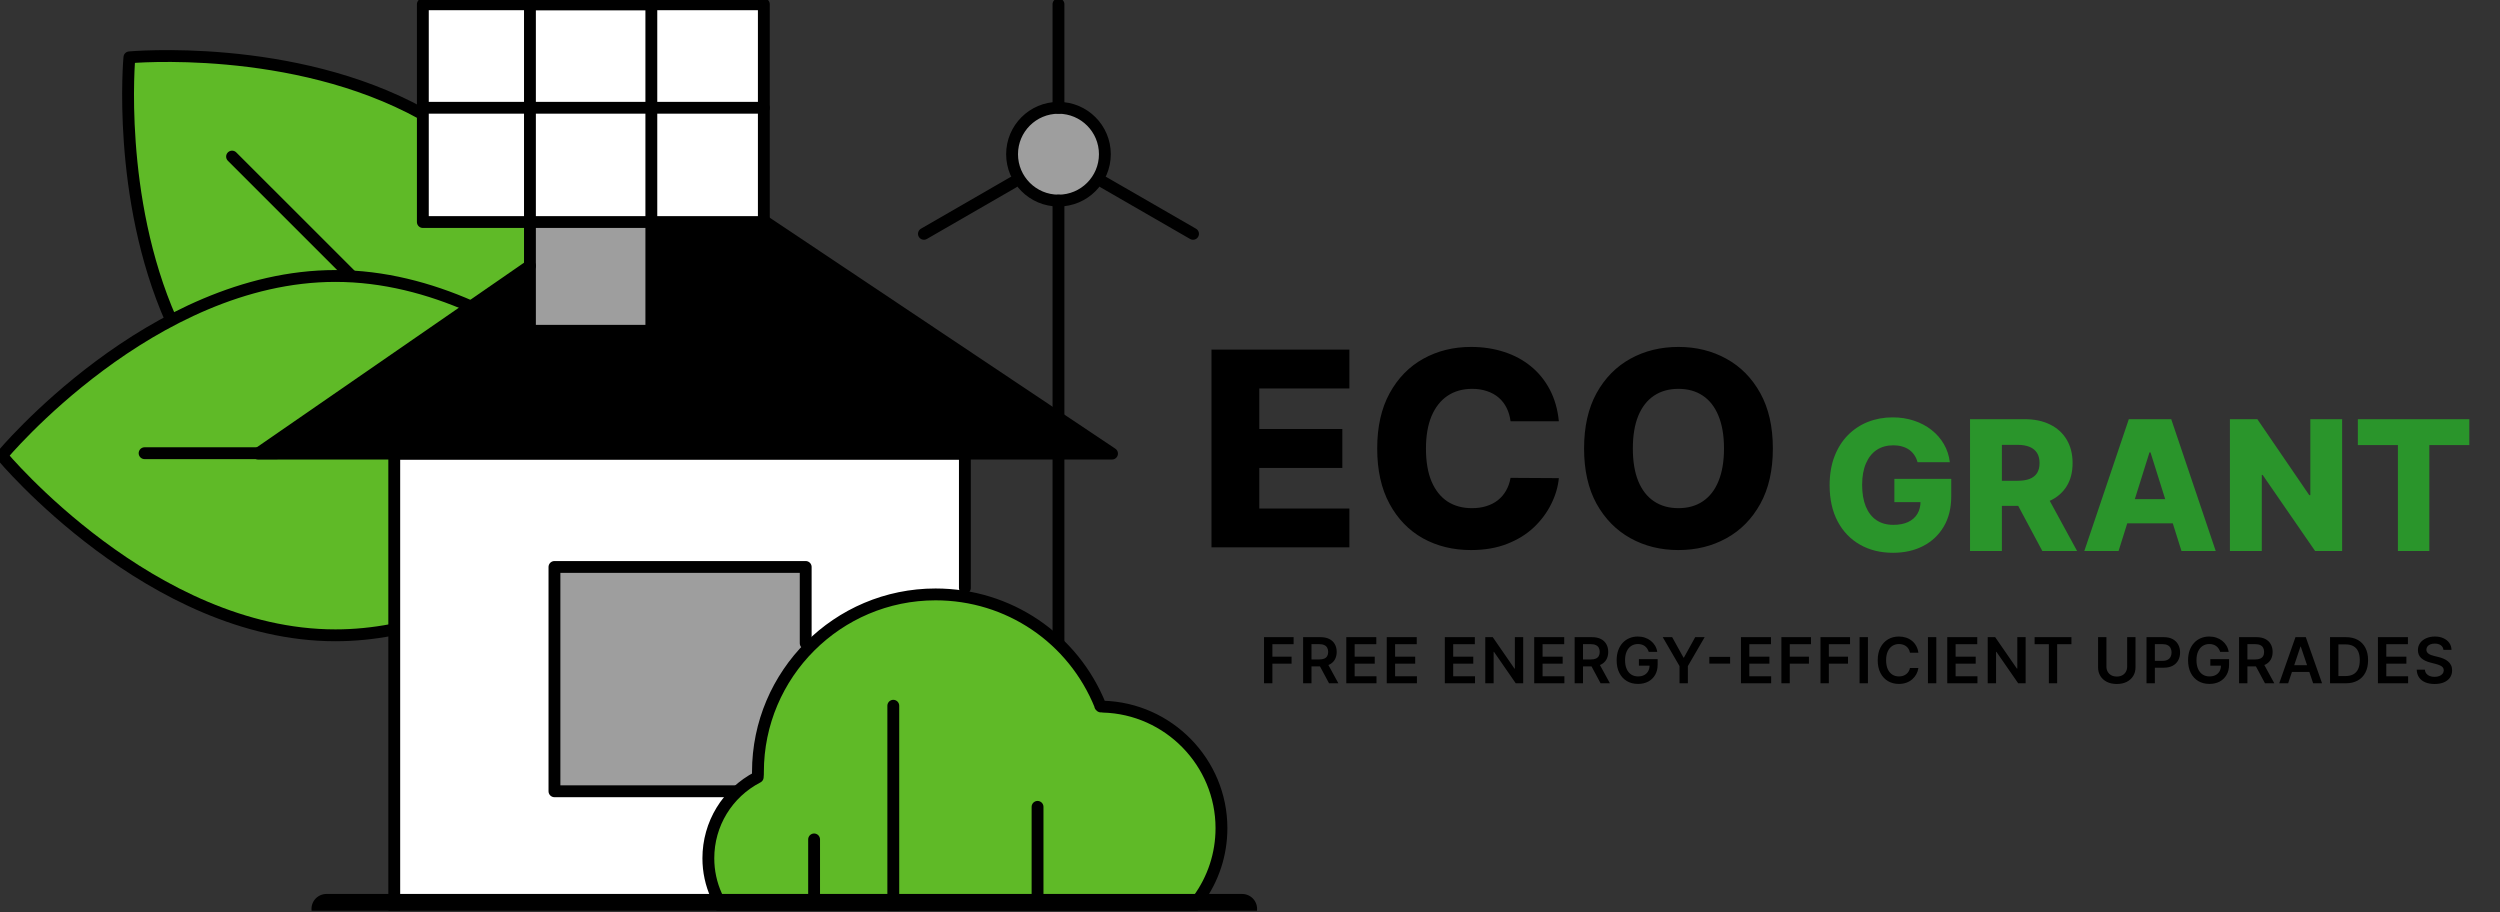 <svg width="211" height="77" viewBox="0 0 211 77" fill="none" xmlns="http://www.w3.org/2000/svg">
<rect x="0" y="0" width="211" height="77" fill="#333333" stroke="none"/>
<g clip-path="url(#clip0_212_334)">
<path d="M41.558 14.02C52.556 25.015 50.741 44.65 50.741 44.65C50.741 44.65 31.102 46.459 20.104 35.469C9.106 24.474 10.921 4.839 10.921 4.839C10.921 4.839 30.561 3.03 41.558 14.02Z" fill="#5FBA27"/>
<path d="M28.344 23.263C43.895 23.263 56.501 38.427 56.501 38.427C56.501 38.427 43.895 53.591 28.344 53.591C12.793 53.591 0.182 38.432 0.182 38.432C0.182 38.432 12.788 23.268 28.339 23.268L28.344 23.263Z" fill="#5FBA27"/>
<path d="M81.436 38.283H33.074V76.715H81.436V38.283Z" fill="white"/>
<path d="M68.001 47.852H46.796V66.778H68.001V47.852Z" fill="#9E9E9E"/>
<path d="M60.963 76.71L60.465 75.605C60.015 74.604 59.785 73.541 59.785 72.436C59.785 69.545 61.38 66.922 63.951 65.591C63.97 65.418 63.97 65.289 63.97 65.155C63.97 56.889 70.697 50.168 78.96 50.168C85.113 50.168 90.576 53.854 92.874 59.565L92.86 59.574L92.912 59.627H93.047L93.099 59.641C98.634 59.794 103.091 64.356 103.091 69.894C103.091 72.086 102.406 74.178 101.114 75.944L100.549 76.715H60.968L60.963 76.71Z" fill="#5FBA27"/>
<path d="M21.784 38.283H93.855L85.792 32.501L57.449 13.718L29.11 33.128L21.784 38.283Z" fill="black"/>
<path d="M54.868 18.965H44.929V28.667H54.868V18.965Z" fill="#9E9E9E"/>
<path d="M64.516 0H35.607V18.673H64.516V0Z" fill="white"/>
<path d="M89.335 16.772C91.412 16.772 93.094 15.09 93.094 13.015C93.094 10.94 91.412 9.257 89.335 9.257C87.26 9.257 85.577 10.94 85.577 13.015C85.577 15.09 87.26 16.772 89.335 16.772Z" fill="#9E9E9E"/>
<path d="M14.449 27.035C9.834 16.614 10.921 4.839 10.921 4.839C10.921 4.839 24.676 3.571 35.611 9.602" stroke="black" stroke-linejoin="round"/>
<path d="M29.636 23.263L19.586 13.216" stroke="black" stroke-linecap="round" stroke-linejoin="round"/>
<path d="M33.045 53.165C31.509 53.457 29.924 53.62 28.31 53.62C12.759 53.62 0.153 38.456 0.153 38.456C0.153 38.456 12.759 23.292 28.31 23.292C32.375 23.292 36.244 24.33 39.734 25.862" stroke="black" stroke-linejoin="round"/>
<path d="M23.364 38.25H12.204" stroke="black" stroke-linecap="round" stroke-linejoin="round"/>
<path d="M89.335 16.93C91.498 16.93 93.251 15.177 93.251 13.015C93.251 10.852 91.498 9.099 89.335 9.099C87.172 9.099 85.419 10.852 85.419 13.015C85.419 15.177 87.172 16.93 89.335 16.93Z" stroke="black" stroke-linejoin="round"/>
<path d="M89.335 0.359V9.094" stroke="black" stroke-linecap="round" stroke-linejoin="round"/>
<path d="M93.123 15.37L100.692 19.735" stroke="black" stroke-linecap="round" stroke-linejoin="round"/>
<path d="M85.544 15.37L77.979 19.735" stroke="black" stroke-linecap="round" stroke-linejoin="round"/>
<path d="M89.335 38.432V54.103" stroke="black" stroke-linecap="round" stroke-linejoin="round"/>
<path d="M89.335 16.93V35.043" stroke="black" stroke-linecap="round" stroke-linejoin="round"/>
<path d="M44.727 22.435L21.784 38.283H57.688H93.855L64.515 18.672" stroke="black" stroke-linecap="round" stroke-linejoin="round"/>
<path d="M33.275 76.71V38.283H81.436V49.623" stroke="black" stroke-linecap="round" stroke-linejoin="round"/>
<path d="M62.102 66.783H46.796V47.852H68.001V54.29" stroke="black" stroke-linecap="round" stroke-linejoin="round"/>
<path d="M60.963 76.71L60.465 75.605C60.015 74.604 59.785 73.541 59.785 72.436C59.785 69.545 61.38 66.922 63.951 65.591C63.97 65.418 63.97 65.289 63.97 65.155C63.97 56.889 70.697 50.168 78.961 50.168C85.113 50.168 90.576 53.854 92.874 59.565L92.859 59.574L92.912 59.627H93.047L93.099 59.641C98.634 59.794 103.091 64.356 103.091 69.894C103.091 72.086 102.406 74.178 101.114 75.944L100.549 76.715H60.968L60.963 76.71Z" stroke="black" stroke-linejoin="round"/>
<path d="M27.549 76.71H104.838" stroke="black" stroke-width="2.52" stroke-linecap="round" stroke-linejoin="round"/>
<path d="M64.468 0.359H35.688V18.739H64.468V0.359Z" stroke="black" stroke-linecap="round" stroke-linejoin="round"/>
<path d="M54.973 0.359H44.727V28.681H54.973V0.359Z" stroke="black" stroke-linecap="round" stroke-linejoin="round"/>
<path d="M35.688 9.095H64.468" stroke="black" stroke-linecap="round" stroke-linejoin="round"/>
<path d="M56.18 28.681H43.526" stroke="black" stroke-width="2.52" stroke-linecap="round" stroke-linejoin="round"/>
<path d="M68.71 76.045V70.847" stroke="black" stroke-linecap="round" stroke-linejoin="round"/>
<path d="M75.394 76.71V59.565" stroke="black" stroke-linecap="round" stroke-linejoin="round"/>
<path d="M87.569 76.045V68.099" stroke="black" stroke-linecap="round" stroke-linejoin="round"/>
<path d="M102.249 46.197V29.509H113.888V32.785H106.284V36.207H113.293V39.491H106.284V42.922H113.888V46.197H102.249ZM131.567 35.556H127.491C127.437 35.137 127.325 34.76 127.157 34.423C126.989 34.086 126.766 33.798 126.489 33.559C126.211 33.32 125.883 33.138 125.502 33.013C125.127 32.883 124.712 32.818 124.255 32.818C123.446 32.818 122.748 33.016 122.161 33.413C121.58 33.809 121.131 34.382 120.816 35.132C120.506 35.882 120.351 36.789 120.351 37.853C120.351 38.962 120.509 39.891 120.824 40.64C121.144 41.384 121.593 41.947 122.169 42.327C122.75 42.702 123.438 42.889 124.231 42.889C124.677 42.889 125.081 42.832 125.445 42.718C125.815 42.604 126.138 42.438 126.416 42.221C126.698 41.998 126.929 41.729 127.108 41.414C127.293 41.094 127.421 40.733 127.491 40.331L131.567 40.355C131.495 41.094 131.281 41.822 130.922 42.539C130.569 43.256 130.083 43.91 129.464 44.502C128.844 45.089 128.089 45.556 127.197 45.904C126.312 46.252 125.296 46.425 124.15 46.425C122.639 46.425 121.286 46.094 120.091 45.431C118.901 44.763 117.961 43.791 117.271 42.514C116.581 41.238 116.236 39.684 116.236 37.853C116.236 36.017 116.586 34.461 117.287 33.184C117.988 31.908 118.936 30.938 120.131 30.276C121.326 29.613 122.666 29.281 124.15 29.281C125.16 29.281 126.095 29.423 126.953 29.705C127.812 29.982 128.567 30.39 129.219 30.927C129.871 31.46 130.401 32.114 130.808 32.891C131.215 33.668 131.469 34.556 131.567 35.556ZM149.629 37.853C149.629 39.69 149.277 41.246 148.57 42.522C147.864 43.799 146.907 44.769 145.701 45.431C144.501 46.094 143.153 46.425 141.658 46.425C140.159 46.425 138.809 46.091 137.607 45.423C136.407 44.755 135.453 43.785 134.747 42.514C134.046 41.238 133.696 39.684 133.696 37.853C133.696 36.017 134.046 34.461 134.747 33.184C135.453 31.908 136.407 30.938 137.607 30.276C138.809 29.613 140.159 29.281 141.658 29.281C143.153 29.281 144.501 29.613 145.701 30.276C146.907 30.938 147.864 31.908 148.57 33.184C149.277 34.461 149.629 36.017 149.629 37.853ZM145.506 37.853C145.506 36.767 145.35 35.849 145.041 35.099C144.737 34.35 144.296 33.782 143.72 33.396C143.15 33.011 142.462 32.818 141.658 32.818C140.86 32.818 140.173 33.011 139.597 33.396C139.02 33.782 138.578 34.35 138.268 35.099C137.964 35.849 137.812 36.767 137.812 37.853C137.812 38.94 137.964 39.858 138.268 40.608C138.578 41.357 139.02 41.925 139.597 42.31C140.173 42.696 140.86 42.889 141.658 42.889C142.462 42.889 143.15 42.696 143.72 42.31C144.296 41.925 144.737 41.357 145.041 40.608C145.35 39.858 145.506 38.94 145.506 37.853Z" fill="black"/>
<path d="M161.843 39.012C161.781 38.784 161.69 38.583 161.571 38.409C161.452 38.232 161.305 38.081 161.131 37.958C160.957 37.835 160.758 37.743 160.534 37.681C160.309 37.616 160.062 37.584 159.795 37.584C159.254 37.584 158.787 37.714 158.392 37.975C158.001 38.235 157.699 38.616 157.485 39.115C157.271 39.612 157.164 40.215 157.164 40.924C157.164 41.638 157.268 42.246 157.474 42.749C157.681 43.253 157.98 43.637 158.371 43.901C158.762 44.166 159.237 44.298 159.795 44.298C160.287 44.298 160.703 44.218 161.044 44.059C161.388 43.896 161.649 43.666 161.827 43.369C162.004 43.072 162.093 42.722 162.093 42.32L162.592 42.38H159.886V40.419H164.685V41.891C164.685 42.887 164.473 43.74 164.049 44.45C163.629 45.16 163.049 45.705 162.31 46.085C161.575 46.465 160.729 46.655 159.772 46.655C158.711 46.655 157.779 46.425 156.975 45.965C156.171 45.505 155.543 44.85 155.094 43.999C154.645 43.144 154.421 42.13 154.421 40.957C154.421 40.044 154.556 39.235 154.828 38.529C155.1 37.819 155.478 37.218 155.964 36.725C156.453 36.233 157.017 35.86 157.659 35.606C158.304 35.353 158.997 35.226 159.74 35.226C160.385 35.226 160.984 35.318 161.539 35.503C162.097 35.688 162.589 35.948 163.016 36.285C163.448 36.622 163.797 37.022 164.065 37.486C164.334 37.949 164.5 38.458 164.565 39.012H161.843ZM166.27 46.503V35.378H170.866C171.699 35.378 172.419 35.528 173.024 35.829C173.632 36.126 174.102 36.553 174.431 37.111C174.76 37.665 174.926 38.322 174.926 39.083C174.926 39.854 174.757 40.51 174.42 41.049C174.083 41.585 173.605 41.995 172.986 42.277C172.367 42.556 171.633 42.695 170.785 42.695H167.878V40.577H170.285C170.691 40.577 171.029 40.524 171.302 40.419C171.576 40.31 171.785 40.148 171.926 39.93C172.067 39.709 172.138 39.427 172.138 39.083C172.138 38.739 172.067 38.455 171.926 38.23C171.785 38.002 171.576 37.832 171.302 37.719C171.026 37.603 170.687 37.545 170.285 37.545H168.96V46.503H166.27ZM172.535 41.419L175.306 46.503H172.372L169.655 41.419H172.535ZM178.808 46.503H175.917L179.672 35.378H183.252L187.007 46.503H184.116L181.503 38.181H181.416L178.808 46.503ZM178.422 42.125H184.464V44.167H178.422V42.125ZM197.676 35.378V46.503H195.394L190.966 40.082H190.895V46.503H188.205V35.378H190.52L194.9 41.788H194.991V35.378H197.676ZM199.003 37.562V35.378H208.409V37.562H205.034V46.503H202.382V37.562H199.003Z" fill="#2A952B"/>
<path d="M106.684 57.67V53.776H109.18V54.368H107.39V55.425H109.009V56.016H107.39V57.67H106.684ZM109.983 57.67V53.776H111.444C111.743 53.776 111.994 53.828 112.196 53.932C112.401 54.036 112.555 54.182 112.659 54.37C112.764 54.556 112.817 54.773 112.817 55.022C112.817 55.271 112.763 55.488 112.657 55.672C112.552 55.854 112.396 55.996 112.191 56.096C111.986 56.195 111.734 56.244 111.435 56.244H110.394V55.658H111.339C111.514 55.658 111.657 55.635 111.769 55.586C111.881 55.537 111.963 55.465 112.016 55.371C112.071 55.276 112.098 55.16 112.098 55.022C112.098 54.883 112.071 54.766 112.016 54.668C111.962 54.569 111.879 54.494 111.767 54.444C111.656 54.392 111.512 54.366 111.335 54.366H110.689V57.67H109.983ZM111.995 55.906L112.959 57.67H112.172L111.225 55.906H111.995ZM113.627 57.67V53.776H116.16V54.368H114.333V55.425H116.029V56.016H114.333V57.079H116.176V57.67H113.627ZM117.041 57.67V53.776H119.574V54.368H117.746V55.425H119.442V56.016H117.746V57.079H119.589V57.67H117.041ZM121.943 57.67V53.776H124.476V54.368H122.649V55.425H124.345V56.016H122.649V57.079H124.492V57.67H121.943ZM128.558 53.776V57.67H127.93L126.094 55.018H126.062V57.67H125.357V53.776H125.988L127.822 56.431H127.855V53.776H128.558ZM129.487 57.67V53.776H132.02V54.368H130.193V55.425H131.889V56.016H130.193V57.079H132.035V57.67H129.487ZM132.9 57.67V53.776H134.361C134.661 53.776 134.912 53.828 135.114 53.932C135.319 54.036 135.472 54.182 135.576 54.37C135.681 54.556 135.734 54.773 135.734 55.022C135.734 55.271 135.681 55.488 135.574 55.672C135.469 55.854 135.314 55.996 135.108 56.096C134.903 56.195 134.651 56.244 134.351 56.244H133.311V55.658H134.257C134.431 55.658 134.575 55.635 134.687 55.586C134.798 55.537 134.88 55.465 134.934 55.371C134.988 55.276 135.016 55.16 135.016 55.022C135.016 54.883 134.988 54.766 134.934 54.668C134.879 54.569 134.796 54.494 134.684 54.444C134.573 54.392 134.429 54.366 134.253 54.366H133.606V57.67H132.9ZM134.912 55.906L135.877 57.67H135.09L134.143 55.906H134.912ZM139.154 55.02C139.122 54.917 139.078 54.825 139.022 54.744C138.968 54.662 138.902 54.591 138.825 54.533C138.748 54.475 138.661 54.431 138.562 54.402C138.463 54.371 138.355 54.356 138.239 54.356C138.03 54.356 137.843 54.409 137.679 54.514C137.516 54.619 137.387 54.774 137.294 54.978C137.201 55.181 137.155 55.428 137.155 55.719C137.155 56.013 137.201 56.263 137.294 56.467C137.386 56.671 137.515 56.826 137.679 56.932C137.845 57.038 138.036 57.09 138.254 57.09C138.451 57.09 138.623 57.052 138.767 56.976C138.913 56.9 139.025 56.792 139.104 56.653C139.183 56.512 139.222 56.347 139.222 56.159L139.382 56.183H138.324V55.632H139.905V56.1C139.905 56.433 139.834 56.721 139.692 56.965C139.549 57.208 139.354 57.396 139.106 57.528C138.858 57.658 138.572 57.723 138.25 57.723C137.891 57.723 137.576 57.643 137.305 57.482C137.035 57.32 136.824 57.09 136.672 56.792C136.52 56.493 136.445 56.138 136.445 55.727C136.445 55.413 136.49 55.132 136.579 54.885C136.669 54.638 136.794 54.428 136.955 54.255C137.116 54.082 137.305 53.95 137.522 53.86C137.738 53.769 137.974 53.723 138.23 53.723C138.445 53.723 138.646 53.755 138.832 53.818C139.018 53.88 139.184 53.969 139.328 54.084C139.474 54.2 139.594 54.337 139.688 54.495C139.782 54.654 139.843 54.828 139.872 55.02H139.154ZM140.335 53.776H141.131L142.085 55.499H142.123L143.075 53.776H143.872L142.456 56.218V57.67H141.752V56.218L140.335 53.776ZM146.022 55.44V56.007H144.268V55.44H146.022ZM146.937 57.67V53.776H149.47V54.368H147.642V55.425H149.339V56.016H147.642V57.079H149.485V57.67H146.937ZM150.35 57.67V53.776H152.846V54.368H151.056V55.425H152.674V56.016H151.056V57.67H150.35ZM153.649 57.67V53.776H156.144V54.368H154.354V55.425H155.972V56.016H154.354V57.67H153.649ZM157.653 53.776V57.67H156.947V53.776H157.653ZM161.912 55.09H161.2C161.18 54.974 161.143 54.87 161.088 54.78C161.033 54.689 160.966 54.612 160.884 54.548C160.803 54.485 160.71 54.437 160.607 54.406C160.504 54.373 160.393 54.356 160.274 54.356C160.062 54.356 159.874 54.41 159.711 54.516C159.548 54.621 159.42 54.776 159.327 54.98C159.235 55.183 159.188 55.43 159.188 55.723C159.188 56.021 159.235 56.272 159.327 56.476C159.421 56.679 159.549 56.832 159.711 56.936C159.874 57.039 160.062 57.09 160.272 57.09C160.388 57.09 160.498 57.075 160.6 57.045C160.702 57.013 160.794 56.967 160.875 56.906C160.958 56.845 161.026 56.77 161.082 56.681C161.14 56.593 161.179 56.491 161.2 56.377L161.912 56.381C161.885 56.566 161.827 56.74 161.739 56.902C161.651 57.064 161.536 57.208 161.394 57.332C161.252 57.455 161.086 57.551 160.896 57.621C160.706 57.689 160.495 57.723 160.263 57.723C159.92 57.723 159.615 57.644 159.346 57.486C159.077 57.327 158.865 57.099 158.711 56.799C158.556 56.5 158.479 56.142 158.479 55.723C158.479 55.304 158.557 54.945 158.713 54.647C158.869 54.348 159.081 54.119 159.349 53.961C159.619 53.802 159.922 53.723 160.263 53.723C160.479 53.723 160.681 53.754 160.867 53.814C161.054 53.875 161.22 53.965 161.365 54.082C161.511 54.199 161.632 54.342 161.725 54.512C161.82 54.681 161.882 54.873 161.912 55.09ZM163.424 53.776V57.67H162.718V53.776H163.424ZM164.348 57.67V53.776H166.881V54.368H165.054V55.425H166.75V56.016H165.054V57.079H166.897V57.67H164.348ZM170.963 53.776V57.67H170.335L168.5 55.018H168.467V57.67H167.762V53.776H168.393L170.227 56.431H170.261V53.776H170.963ZM171.721 54.368V53.776H174.829V54.368H173.624V57.67H172.924V54.368H171.721ZM179.532 53.776H180.237V56.32C180.237 56.599 180.172 56.844 180.04 57.056C179.909 57.268 179.726 57.433 179.489 57.552C179.251 57.67 178.974 57.729 178.658 57.729C178.339 57.729 178.062 57.67 177.825 57.552C177.587 57.433 177.404 57.268 177.273 57.056C177.142 56.844 177.077 56.599 177.077 56.32V53.776H177.782V56.261C177.782 56.423 177.818 56.568 177.89 56.695C177.961 56.822 178.063 56.921 178.193 56.993C178.324 57.064 178.479 57.1 178.658 57.1C178.836 57.1 178.991 57.064 179.121 56.993C179.254 56.921 179.355 56.822 179.426 56.695C179.497 56.568 179.532 56.423 179.532 56.261V53.776ZM181.166 57.67V53.776H182.626C182.925 53.776 183.176 53.832 183.379 53.944C183.583 54.055 183.737 54.209 183.841 54.404C183.946 54.598 183.999 54.818 183.999 55.065C183.999 55.315 183.946 55.537 183.841 55.731C183.736 55.925 183.581 56.078 183.375 56.189C183.17 56.299 182.917 56.354 182.617 56.354H181.648V55.775H182.521C182.696 55.775 182.839 55.744 182.951 55.683C183.063 55.622 183.145 55.539 183.198 55.432C183.253 55.326 183.28 55.203 183.28 55.065C183.28 54.927 183.253 54.806 183.198 54.7C183.145 54.595 183.062 54.513 182.95 54.455C182.838 54.395 182.694 54.366 182.517 54.366H181.871V57.67H181.166ZM187.382 55.02C187.35 54.917 187.307 54.825 187.251 54.744C187.196 54.662 187.13 54.591 187.053 54.533C186.977 54.475 186.889 54.431 186.79 54.402C186.691 54.371 186.584 54.356 186.467 54.356C186.258 54.356 186.072 54.409 185.908 54.514C185.744 54.619 185.616 54.774 185.522 54.978C185.429 55.181 185.383 55.428 185.383 55.719C185.383 56.013 185.429 56.263 185.522 56.467C185.614 56.671 185.743 56.826 185.908 56.932C186.073 57.038 186.264 57.09 186.482 57.09C186.68 57.09 186.851 57.052 186.996 56.976C187.141 56.9 187.254 56.792 187.333 56.653C187.411 56.512 187.45 56.347 187.45 56.159L187.61 56.183H186.552V55.632H188.133V56.1C188.133 56.433 188.062 56.721 187.92 56.965C187.778 57.208 187.583 57.396 187.334 57.528C187.085 57.658 186.8 57.723 186.479 57.723C186.12 57.723 185.805 57.643 185.533 57.482C185.263 57.32 185.052 57.09 184.9 56.792C184.749 56.493 184.673 56.138 184.673 55.727C184.673 55.413 184.718 55.132 184.806 54.885C184.897 54.638 185.022 54.428 185.184 54.255C185.344 54.082 185.533 53.95 185.75 53.86C185.967 53.769 186.203 53.723 186.457 53.723C186.673 53.723 186.874 53.755 187.06 53.818C187.247 53.88 187.412 53.969 187.557 54.084C187.703 54.2 187.822 54.337 187.916 54.495C188.01 54.654 188.072 54.828 188.101 55.02H187.382ZM188.976 57.67V53.776H190.436C190.735 53.776 190.986 53.828 191.189 53.932C191.393 54.036 191.548 54.182 191.651 54.37C191.757 54.556 191.81 54.773 191.81 55.022C191.81 55.271 191.756 55.488 191.65 55.672C191.544 55.854 191.389 55.996 191.184 56.096C190.978 56.195 190.726 56.244 190.427 56.244H189.387V55.658H190.332C190.507 55.658 190.65 55.635 190.761 55.586C190.873 55.537 190.956 55.465 191.009 55.371C191.064 55.276 191.09 55.16 191.09 55.022C191.09 54.883 191.064 54.766 191.009 54.668C190.954 54.569 190.871 54.494 190.76 54.444C190.648 54.392 190.504 54.366 190.328 54.366H189.681V57.67H188.976ZM190.988 55.906L191.952 57.67H191.165L190.218 55.906H190.988ZM193.119 57.67H192.367L193.738 53.776H194.609L195.982 57.67H195.229L194.188 54.575H194.158L193.119 57.67ZM193.145 56.143H195.198V56.71H193.145V56.143ZM197.975 57.67H196.655V53.776H198.002C198.388 53.776 198.721 53.854 198.999 54.01C199.277 54.165 199.491 54.387 199.641 54.678C199.791 54.968 199.866 55.315 199.866 55.719C199.866 56.125 199.791 56.474 199.639 56.765C199.49 57.057 199.273 57.28 198.991 57.436C198.71 57.592 198.371 57.67 197.975 57.67ZM197.361 57.06H197.941C198.212 57.06 198.439 57.01 198.62 56.911C198.801 56.811 198.938 56.662 199.029 56.465C199.12 56.266 199.166 56.017 199.166 55.719C199.166 55.422 199.12 55.174 199.029 54.978C198.938 54.78 198.803 54.633 198.624 54.535C198.446 54.436 198.226 54.387 197.962 54.387H197.361V57.06ZM200.696 57.67V53.776H203.229V54.368H201.403V55.425H203.099V56.016H201.403V57.079H203.245V57.67H200.696ZM206.227 54.847C206.209 54.681 206.134 54.551 206.003 54.459C205.872 54.366 205.702 54.32 205.492 54.32C205.346 54.32 205.219 54.342 205.115 54.387C205.009 54.431 204.929 54.491 204.873 54.567C204.817 54.643 204.789 54.73 204.787 54.828C204.787 54.909 204.805 54.979 204.842 55.039C204.88 55.098 204.932 55.149 204.997 55.191C205.061 55.231 205.133 55.266 205.212 55.294C205.29 55.321 205.369 55.345 205.449 55.364L205.815 55.455C205.961 55.489 206.103 55.536 206.238 55.594C206.375 55.652 206.498 55.726 206.606 55.815C206.714 55.903 206.801 56.01 206.864 56.136C206.928 56.261 206.959 56.408 206.959 56.577C206.959 56.805 206.901 57.006 206.784 57.18C206.668 57.352 206.499 57.487 206.278 57.584C206.059 57.681 205.793 57.729 205.482 57.729C205.179 57.729 204.916 57.682 204.692 57.588C204.47 57.495 204.297 57.358 204.171 57.178C204.047 56.998 203.98 56.779 203.969 56.52H204.664C204.674 56.656 204.716 56.768 204.789 56.858C204.863 56.948 204.958 57.016 205.076 57.06C205.196 57.104 205.329 57.126 205.476 57.126C205.629 57.126 205.763 57.103 205.879 57.058C205.996 57.011 206.087 56.946 206.153 56.864C206.219 56.78 206.252 56.683 206.254 56.571C206.252 56.47 206.222 56.386 206.164 56.32C206.106 56.253 206.024 56.197 205.919 56.153C205.815 56.107 205.693 56.067 205.554 56.031L205.111 55.917C204.79 55.835 204.536 55.71 204.35 55.543C204.165 55.374 204.073 55.15 204.073 54.871C204.073 54.642 204.135 54.441 204.258 54.269C204.384 54.096 204.555 53.963 204.77 53.868C204.986 53.771 205.23 53.723 205.502 53.723C205.779 53.723 206.021 53.771 206.228 53.868C206.438 53.963 206.603 54.095 206.721 54.265C206.84 54.434 206.902 54.627 206.906 54.847H206.227Z" fill="black"/>
</g>
<defs>
<clipPath id="clip0_212_334">
<rect width="211" height="76.868" fill="white"/>
</clipPath>
</defs>
</svg>

